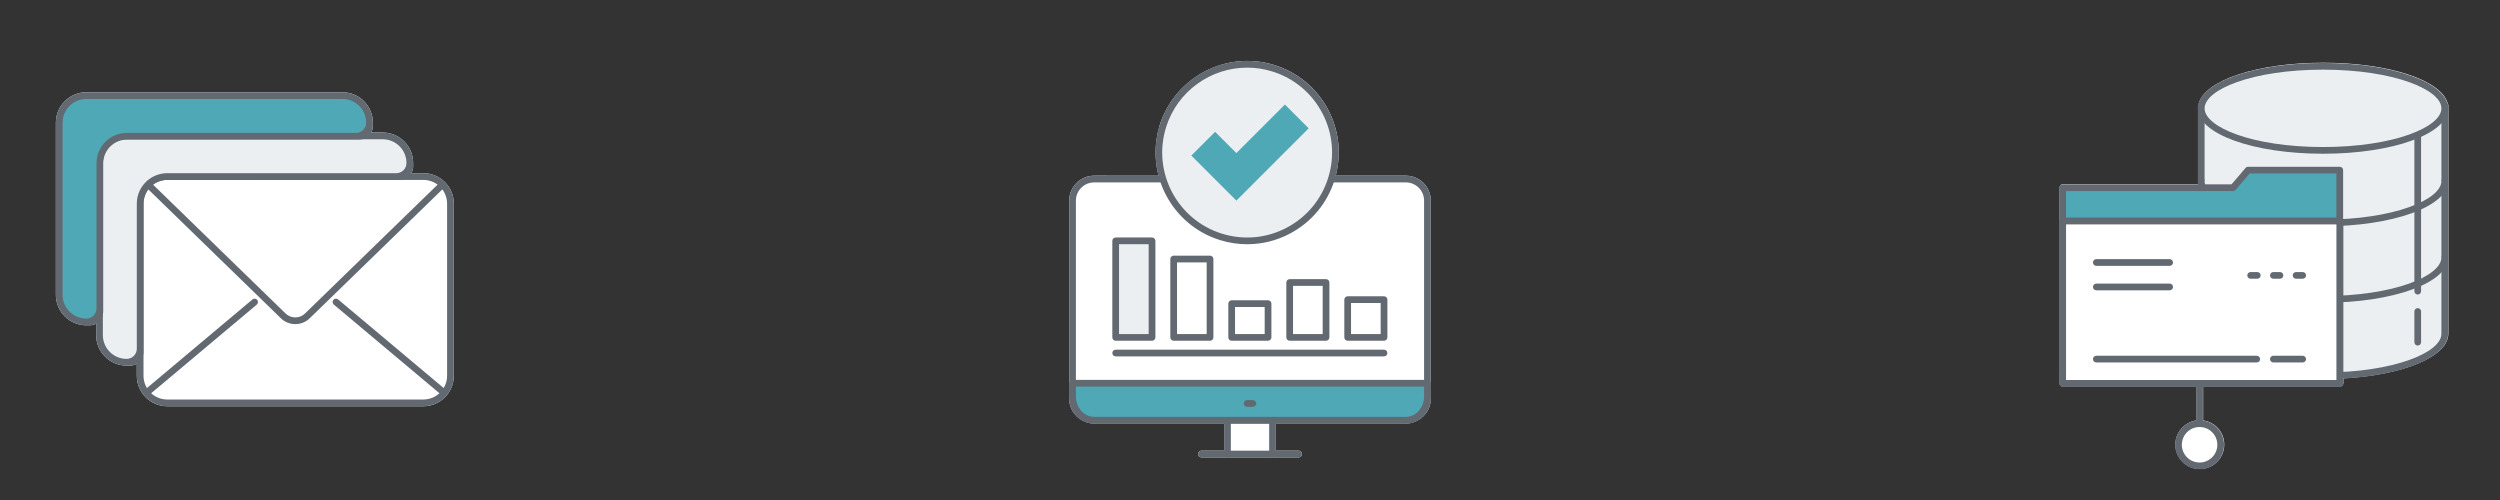 <?xml version="1.0" encoding="utf-8"?>
<!-- Generator: Adobe Illustrator 22.0.1, SVG Export Plug-In . SVG Version: 6.00 Build 0)  -->
<svg version="1.1" id="Layer_1" xmlns="http://www.w3.org/2000/svg" xmlns:xlink="http://www.w3.org/1999/xlink" x="0px" y="0px"
	 viewBox="0 0 500 100" style="enable-background:new 0 0 500 100;" xml:space="preserve">
<rect x="0" y="0" width="500" height="100" fill="#333333" stroke="none"/>
<style type="text/css">
	.st0{fill:#FFFFFF;}
	.st1{fill:#ECEFF2;}
	.st2{fill:#626971;}
	.st3{fill:#4FA8B6;}
</style>
<g>
	<path class="st0" d="M489.554,20.708c-1.227-4.646-11.723-8.164-24.904-8.164s-23.677,3.519-24.904,8.164
		c-0.07,0.106-0.122,0.226-0.122,0.364v15.752h-27.037c-0.371,0-0.672,0.3-0.672,0.672v6.673v30.29v2.174
		c0,0.371,0.3,0.672,0.672,0.672h26.705v6.78c-2.378,0.331-4.22,2.357-4.22,4.824c0,2.698,2.194,4.893,4.892,4.893
		s4.893-2.195,4.893-4.893c0-2.468-1.843-4.493-4.221-4.824v-6.78h27.369c0.371,0,0.672-0.3,0.672-0.672v-0.952
		c12.053-0.68,20.999-4.373,20.999-8.965V21.072C489.676,20.934,489.624,20.814,489.554,20.708z"/>
	<g>
		<g>
			<g>
				<path class="st1" d="M440.247,21.118V66.76c0,4.643,10.904,8.407,24.354,8.407c13.451,0,24.354-3.764,24.354-8.407V21.118"/>
				<path class="st2" d="M464.601,75.839c14.033,0,25.026-3.988,25.026-9.079V21.118c0-0.371-0.3-0.672-0.672-0.672
					c-0.371,0-0.672,0.3-0.672,0.672V66.76c0,3.736-9.516,7.736-23.682,7.736s-23.683-4-23.683-7.736V21.118
					c0-0.371-0.3-0.672-0.672-0.672c-0.371,0-0.672,0.3-0.672,0.672V66.76C439.576,71.851,450.568,75.839,464.601,75.839z"/>
			</g>
			<g>
				<path class="st1" d="M440.247,51.474c0,4.643,10.904,8.407,24.354,8.407c13.451,0,24.354-3.764,24.354-8.407"/>
				<path class="st2" d="M464.601,60.553c14.033,0,25.026-3.988,25.026-9.079c0-0.371-0.3-0.672-0.672-0.672
					c-0.371,0-0.672,0.3-0.672,0.672c0,3.736-9.516,7.736-23.682,7.736s-23.683-4-23.683-7.736c0-0.371-0.3-0.672-0.672-0.672
					c-0.371,0-0.672,0.3-0.672,0.672C439.576,56.564,450.568,60.553,464.601,60.553z"/>
			</g>
			<g>
				<path class="st1" d="M440.247,36.188c0,4.643,10.904,8.407,24.354,8.407c13.451,0,24.354-3.764,24.354-8.407"/>
				<path class="st2" d="M464.601,45.267c14.033,0,25.026-3.988,25.026-9.079c0-0.371-0.3-0.672-0.672-0.672
					c-0.371,0-0.672,0.3-0.672,0.672c0,3.736-9.516,7.736-23.682,7.736s-23.683-4-23.683-7.736c0-0.371-0.3-0.672-0.672-0.672
					c-0.371,0-0.672,0.3-0.672,0.672C439.576,41.279,450.568,45.267,464.601,45.267z"/>
			</g>
			<g>
				<path class="st1" d="M440.247,21.669c0,4.643,10.904,8.407,24.354,8.407c13.451,0,24.354-3.764,24.354-8.407
					s-10.904-8.407-24.354-8.407C451.151,13.261,440.247,17.025,440.247,21.669z"/>
				<path class="st2" d="M439.576,21.669c0-5.091,10.993-9.079,25.026-9.079s25.026,3.988,25.026,9.079s-10.993,9.079-25.026,9.079
					C450.568,30.748,439.576,26.759,439.576,21.669z M440.919,21.669c0,3.736,9.516,7.736,23.683,7.736
					c14.166,0,23.682-4,23.682-7.736s-9.516-7.736-23.682-7.736C450.435,13.933,440.919,17.933,440.919,21.669z"/>
			</g>
		</g>
		<g>
			<polygon class="st3" points="412.539,74.504 467.956,74.504 467.956,34.027 449.619,34.027 446.614,37.542 412.539,37.542 			"/>
			<path class="st2" d="M411.867,74.504V37.541c0-0.371,0.3-0.672,0.672-0.672h33.766l2.804-3.279
				c0.127-0.149,0.314-0.235,0.51-0.235h18.337c0.371,0,0.672,0.3,0.672,0.672v40.476c0,0.371-0.3,0.672-0.672,0.672h-55.418
				C412.167,75.175,411.867,74.875,411.867,74.504z M467.285,34.699h-17.356l-2.804,3.279c-0.127,0.149-0.314,0.235-0.51,0.235
				H413.21v35.619h54.074V34.699H467.285z"/>
		</g>
		<g>
			<path class="st2" d="M411.867,76.677V44.214c0-0.371,0.3-0.672,0.672-0.672h55.418c0.371,0,0.672,0.3,0.672,0.672v32.463
				c0,0.371-0.3,0.672-0.672,0.672h-55.418C412.167,77.349,411.867,77.048,411.867,76.677z M467.285,44.886H413.21v31.12h54.074
				v-31.12H467.285z"/>
		</g>
		<g>
			<rect x="412.538" y="44.214" class="st0" width="55.417" height="32.463"/>
			<path class="st2" d="M411.867,76.677V44.214c0-0.371,0.3-0.672,0.672-0.672h55.418c0.371,0,0.672,0.3,0.672,0.672v32.463
				c0,0.371-0.3,0.672-0.672,0.672h-55.418C412.167,77.349,411.867,77.048,411.867,76.677z M467.285,44.886H413.21v31.12h54.074
				v-31.12H467.285z"/>
		</g>
		<g>
			<path class="st2" d="M419.262,53.172h14.669c0.371,0,0.672-0.3,0.672-0.672c0-0.371-0.3-0.672-0.672-0.672h-14.669
				c-0.371,0-0.672,0.3-0.672,0.672C418.591,52.871,418.891,53.172,419.262,53.172z"/>
		</g>
		<g>
			<path class="st2" d="M419.262,72.493h32.089c0.371,0,0.672-0.3,0.672-0.672c0-0.371-0.3-0.672-0.672-0.672h-32.089
				c-0.371,0-0.672,0.3-0.672,0.672C418.591,72.192,418.891,72.493,419.262,72.493z"/>
		</g>
		<g>
			<path class="st2" d="M454.673,72.493h5.864c0.371,0,0.672-0.3,0.672-0.672c0-0.371-0.3-0.672-0.672-0.672h-5.864
				c-0.371,0-0.672,0.3-0.672,0.672C454.002,72.192,454.302,72.493,454.673,72.493z"/>
		</g>
		<g>
			<path class="st2" d="M483.546,58.905c0.371,0,0.672-0.3,0.672-0.672V27.029c0-0.371-0.3-0.672-0.672-0.672
				s-0.672,0.3-0.672,0.672v31.204C482.875,58.605,483.175,58.905,483.546,58.905z"/>
		</g>
		<g>
			<path class="st2" d="M483.546,69.109c0.371,0,0.672-0.3,0.672-0.672v-6.142c0-0.371-0.3-0.672-0.672-0.672
				s-0.672,0.3-0.672,0.672v6.142C482.875,68.808,483.175,69.109,483.546,69.109z"/>
		</g>
		<g>
			<path class="st2" d="M459.213,55.751h1.324c0.371,0,0.672-0.3,0.672-0.672c0-0.371-0.3-0.672-0.672-0.672h-1.324
				c-0.371,0-0.672,0.3-0.672,0.672C458.541,55.451,458.842,55.751,459.213,55.751z"/>
		</g>
		<g>
			<path class="st2" d="M454.673,55.751h1.324c0.371,0,0.672-0.3,0.672-0.672c0-0.371-0.3-0.672-0.672-0.672h-1.324
				c-0.371,0-0.672,0.3-0.672,0.672C454.002,55.451,454.302,55.751,454.673,55.751z"/>
		</g>
		<g>
			<path class="st2" d="M450.133,55.751h1.324c0.371,0,0.672-0.3,0.672-0.672c0-0.371-0.3-0.672-0.672-0.672h-1.324
				c-0.371,0-0.672,0.3-0.672,0.672C449.462,55.451,449.762,55.751,450.133,55.751z"/>
		</g>
		<g>
			<path class="st2" d="M419.262,58.061h14.669c0.371,0,0.672-0.3,0.672-0.672c0-0.371-0.3-0.672-0.672-0.672h-14.669
				c-0.371,0-0.672,0.3-0.672,0.672C418.591,57.761,418.891,58.061,419.262,58.061z"/>
		</g>
		<g>
			<path class="st2" d="M435.023,88.953c0-2.697,2.194-4.892,4.892-4.892s4.893,2.194,4.893,4.892c0,2.697-2.195,4.893-4.893,4.893
				C437.218,93.846,435.023,91.651,435.023,88.953z M436.367,88.953c0,1.957,1.592,3.549,3.549,3.549s3.549-1.592,3.549-3.549
				s-1.592-3.549-3.549-3.549S436.367,86.996,436.367,88.953z"/>
		</g>
		<g>
			<path class="st2" d="M439.915,85.404c0.371,0,0.672-0.3,0.672-0.672v-7.725c0-0.371-0.3-0.672-0.672-0.672
				s-0.672,0.3-0.672,0.672v7.725C439.244,85.104,439.544,85.404,439.915,85.404z"/>
		</g>
	</g>
</g>
<g>
	<path class="st0" d="M281.17,35.138h-14.032c1.16-4.421,0.661-9.047-1.473-13.123c-2.269-4.338-6.092-7.532-10.764-8.994
		c-5.16-1.616-10.498-0.806-14.818,1.758c-0.014,0.007-0.031,0.007-0.044,0.016c-0.047,0.028-0.089,0.061-0.136,0.09
		c-0.369,0.224-0.727,0.463-1.08,0.713c-0.115,0.082-0.23,0.163-0.343,0.247c-0.335,0.25-0.661,0.511-0.98,0.784
		c-0.118,0.101-0.234,0.203-0.349,0.306c-0.299,0.27-0.591,0.548-0.873,0.839c-0.12,0.123-0.236,0.249-0.352,0.376
		c-0.262,0.285-0.517,0.575-0.761,0.877c-0.123,0.152-0.239,0.309-0.357,0.465c-0.22,0.291-0.436,0.583-0.64,0.889
		c-0.13,0.195-0.248,0.397-0.371,0.597c-0.172,0.282-0.346,0.562-0.504,0.855c-0.147,0.272-0.275,0.554-0.408,0.834
		c-0.113,0.239-0.235,0.471-0.338,0.716c-0.229,0.54-0.435,1.091-0.612,1.655c-0.026,0.083-0.046,0.168-0.066,0.253
		c0,0.001,0,0.002,0,0.003c-0.013,0.044-0.021,0.087-0.034,0.131c0,0.001-0.001,0.002-0.001,0.002
		c-0.008,0.027-0.013,0.054-0.02,0.081c-0.22,0.776-0.383,1.554-0.498,2.333c-0.01,0.071-0.023,0.141-0.032,0.212
		c-0.328,2.415-0.163,4.815,0.434,7.087H218.83c-2.752,0-4.991,2.239-4.991,4.991v36.515v2.639v0.443
		c0,2.209,1.453,4.066,3.446,4.721c0.08,0.029,0.163,0.052,0.245,0.076c0.144,0.039,0.285,0.08,0.434,0.106
		c0.282,0.054,0.571,0.088,0.867,0.088h25.992v5.415h-4.542c-0.371,0-0.672,0.3-0.672,0.672c0,0.371,0.3,0.672,0.672,0.672h19.439
		c0.371,0,0.672-0.3,0.672-0.672c0-0.371-0.3-0.672-0.672-0.672h-4.542v-5.415h25.992c0.296,0,0.585-0.034,0.867-0.088
		c0.149-0.026,0.29-0.067,0.434-0.106c0.082-0.024,0.164-0.048,0.245-0.076c1.993-0.655,3.445-2.512,3.445-4.721v-0.443v-2.639
		V40.129C286.161,37.378,283.922,35.138,281.17,35.138z"/>
	<g>
		<g>
			<path class="st2" d="M240.28,91.475h19.439c0.371,0,0.672-0.3,0.672-0.672c0-0.371-0.3-0.672-0.672-0.672H240.28
				c-0.371,0-0.672,0.3-0.672,0.672C239.609,91.175,239.909,91.475,240.28,91.475z"/>
		</g>
		<g>
			<g>
				<g>
					<path class="st2" d="M213.839,79.726V40.129c0-2.752,2.239-4.991,4.991-4.991h62.339c2.752,0,4.991,2.239,4.991,4.991v39.597
						c0,2.752-2.239,4.991-4.991,4.991H218.83C216.078,84.717,213.839,82.478,213.839,79.726z M218.83,36.482
						c-2.011,0-3.648,1.636-3.648,3.648v39.597c0,2.012,1.637,3.648,3.648,3.648h62.339c2.011,0,3.648-1.636,3.648-3.648V40.129
						c0-2.011-1.637-3.648-3.648-3.648L218.83,36.482L218.83,36.482z"/>
				</g>
				<g>
					<path class="st2" d="M214.511,78.004h70.978c0.371,0,0.672-0.3,0.672-0.672s-0.3-0.672-0.672-0.672h-70.978
						c-0.371,0-0.672,0.3-0.672,0.672S214.14,78.004,214.511,78.004z"/>
				</g>
				<g>
					<path class="st3" d="M285.489,79.283c0,2.63-1.934,4.763-4.32,4.763h-62.338c-2.386,0-4.32-2.132-4.32-4.763v-2.639h70.978
						V79.283z"/>
					<path class="st2" d="M213.839,79.283v-2.639c0-0.371,0.3-0.672,0.672-0.672h70.978c0.371,0,0.672,0.3,0.672,0.672v2.639
						c0,2.996-2.239,5.434-4.991,5.434h-62.34C216.078,84.717,213.839,82.279,213.839,79.283z M215.183,77.316v1.967
						c0,2.255,1.637,4.09,3.648,4.09h62.339c2.011,0,3.648-1.835,3.648-4.09v-1.967H215.183z"/>
				</g>
			</g>
			<g>
				<g>
					<path class="st2" d="M254.506,91.475c0.371,0,0.672-0.3,0.672-0.672v-6.758c0-0.371-0.3-0.672-0.672-0.672
						c-0.371,0-0.672,0.3-0.672,0.672v6.758C253.834,91.175,254.134,91.475,254.506,91.475z"/>
				</g>
				<g>
					<path class="st2" d="M245.494,91.475c0.371,0,0.672-0.3,0.672-0.672v-6.758c0-0.371-0.3-0.672-0.672-0.672
						c-0.371,0-0.672,0.3-0.672,0.672v6.758C244.823,91.175,245.123,91.475,245.494,91.475z"/>
				</g>
			</g>
			<g>
				<path class="st2" d="M249.427,81.36h1.146c0.371,0,0.672-0.3,0.672-0.672c0-0.371-0.3-0.672-0.672-0.672h-1.146
					c-0.371,0-0.672,0.3-0.672,0.672S249.056,81.36,249.427,81.36z"/>
			</g>
			<g>
				<g>
					<ellipse class="st1" cx="249.438" cy="30.509" rx="17.656" ry="17.656"/>
					<path class="st2" d="M243.953,48.002c-9.644-3.018-15.035-13.32-12.018-22.964l0,0c3.021-9.645,13.323-15.037,22.965-12.016
						c4.672,1.462,8.494,4.656,10.764,8.994c2.27,4.337,2.715,9.299,1.253,13.97s-4.656,8.494-8.993,10.764
						c-2.661,1.392-5.556,2.097-8.476,2.097C247.609,48.847,245.759,48.567,243.953,48.002z M233.218,25.439L233.218,25.439
						c-2.798,8.937,2.198,18.484,11.136,21.282c4.331,1.352,8.927,0.942,12.946-1.161s6.979-5.646,8.333-9.975
						c1.356-4.329,0.944-8.927-1.16-12.946s-5.645-6.98-9.975-8.335c-1.683-0.527-3.385-0.776-5.062-0.776
						C242.209,13.526,235.489,18.184,233.218,25.439z"/>
				</g>
			</g>
			<g>
				<path class="st2" d="M223.137,71.278h53.669c0.371,0,0.672-0.3,0.672-0.672c0-0.371-0.3-0.672-0.672-0.672h-53.669
					c-0.371,0-0.672,0.3-0.672,0.672S222.765,71.278,223.137,71.278z"/>
			</g>
			<g>
				<rect x="223.137" y="48.172" class="st1" width="7.271" height="19.307"/>
				<path class="st2" d="M222.465,67.478V48.171c0-0.371,0.3-0.672,0.672-0.672h7.271c0.371,0,0.672,0.3,0.672,0.672v19.307
					c0,0.371-0.3,0.672-0.672,0.672h-7.271C222.765,68.15,222.465,67.849,222.465,67.478z M229.736,48.843h-5.928v17.964h5.928
					V48.843z"/>
			</g>
			<g>
				<path class="st2" d="M234.064,67.478V51.802c0-0.371,0.3-0.672,0.672-0.672h7.272c0.371,0,0.672,0.3,0.672,0.672v15.676
					c0,0.371-0.3,0.672-0.672,0.672h-7.272C234.365,68.15,234.064,67.849,234.064,67.478z M241.336,52.474h-5.929v14.333h5.929
					V52.474z"/>
			</g>
			<g>
				<path class="st2" d="M268.863,67.478v-7.55c0-0.371,0.3-0.672,0.672-0.672h7.271c0.371,0,0.672,0.3,0.672,0.672v7.55
					c0,0.371-0.3,0.672-0.672,0.672h-7.271C269.164,68.15,268.863,67.849,268.863,67.478z M276.134,60.6h-5.928v6.207h5.928V60.6z"
					/>
			</g>
			<g>
				<path class="st2" d="M245.664,67.478v-6.751c0-0.371,0.3-0.672,0.672-0.672h7.272c0.371,0,0.672,0.3,0.672,0.672v6.751
					c0,0.371-0.3,0.672-0.672,0.672h-7.272C245.964,68.15,245.664,67.849,245.664,67.478z M252.936,61.399h-5.929v5.408h5.929
					V61.399z"/>
			</g>
			<g>
				<path class="st2" d="M257.264,67.478V56.503c0-0.371,0.3-0.672,0.672-0.672h7.271c0.371,0,0.672,0.3,0.672,0.672v10.975
					c0,0.371-0.3,0.672-0.672,0.672h-7.271C257.565,68.15,257.264,67.849,257.264,67.478z M264.535,57.175h-5.928v9.632h5.928
					V57.175z"/>
			</g>
		</g>
	</g>
</g>
<g>
	<path class="st0" d="M84.666,34.637h-2.41c0.235-0.401,0.379-0.861,0.379-1.359v-0.672c0-3.367-2.729-6.096-6.096-6.096h-2.306
		c0.211-0.385,0.342-0.821,0.342-1.291v-0.672c0-3.367-2.729-6.096-6.096-6.096H17.268c-3.367,0-6.096,2.729-6.096,6.096v34.419
		c0,3.366,2.729,6.094,6.094,6.094h0.674c0.47,0,0.906-0.131,1.291-0.342v2.307c0,3.367,2.729,6.096,6.096,6.096H26
		c0.498,0,0.959-0.144,1.359-0.379v2.411c0,3.367,2.729,6.096,6.096,6.096h51.212c3.367,0,6.096-2.729,6.096-6.096V40.734
		C90.763,37.367,88.033,34.637,84.666,34.637z"/>
	<g>
		<g>
			<g>
				<g>
					<path class="st2" d="M27.359,75.152V40.733c0-3.367,2.729-6.096,6.096-6.096h51.211c3.367,0,6.097,2.73,6.097,6.097v34.417
						c0,3.367-2.729,6.096-6.096,6.096H33.454C30.088,81.248,27.359,78.519,27.359,75.152z M33.456,35.98
						c-2.625,0-4.754,2.128-4.754,4.754v34.418c0,2.625,2.128,4.752,4.752,4.752h51.212c2.625,0,4.753-2.128,4.753-4.753V40.734
						c0-2.625-2.128-4.753-4.753-4.753h-51.21V35.98z"/>
				</g>
				<g>
					<g>
						<path class="st2" d="M59.061,64.822c1.039,0,2.077-0.384,2.868-1.153l26.848-26.093c0.266-0.258,0.272-0.683,0.013-0.95
							c-0.258-0.265-0.684-0.273-0.95-0.013L60.992,62.707c-1.064,1.034-2.798,1.034-3.864,0L30.284,36.613
							c-0.266-0.26-0.693-0.252-0.95,0.013c-0.258,0.266-0.253,0.691,0.013,0.95l26.845,26.093
							C56.984,64.438,58.023,64.822,59.061,64.822z"/>
					</g>
				</g>
				<g>
					<g>
						<path class="st2" d="M88.308,78.796c0.192,0,0.382-0.081,0.515-0.24c0.239-0.283,0.202-0.707-0.083-0.946L67.629,59.89
							c-0.285-0.239-0.709-0.201-0.946,0.083c-0.239,0.283-0.202,0.707,0.083,0.946l21.112,17.72
							C88.003,78.744,88.156,78.796,88.308,78.796z"/>
					</g>
					<g>
						<path class="st2" d="M29.816,78.796c0.152,0,0.305-0.051,0.431-0.157l21.106-17.717c0.285-0.239,0.321-0.662,0.083-0.946
							c-0.237-0.283-0.661-0.323-0.946-0.083L29.384,77.61c-0.285,0.239-0.321,0.662-0.083,0.946
							C29.434,78.714,29.624,78.796,29.816,78.796z"/>
					</g>
				</g>
			</g>
		</g>
		<g>
			<path class="st1" d="M28.03,40.734c0-2.996,2.429-5.425,5.425-5.425h46.477c1.122,0,2.031-0.909,2.031-2.031v-0.672
				c0-2.996-2.429-5.425-5.425-5.425H25.327c-2.996,0-5.425,2.429-5.425,5.425v34.419c0,2.995,2.428,5.424,5.424,5.424h0.673
				c1.122,0,2.031-0.909,2.031-2.031V40.734z"/>
			<path class="st2" d="M19.231,67.025V32.606c0-3.367,2.729-6.096,6.096-6.096h51.212c3.367,0,6.096,2.729,6.096,6.096v0.672
				c0,1.492-1.21,2.702-2.702,2.702H33.456c-2.625,0-4.754,2.128-4.754,4.754v29.684c0,1.492-1.21,2.702-2.702,2.702h-0.673
				C21.96,73.121,19.231,70.392,19.231,67.025z M27.359,69.747V40.733c0-3.367,2.729-6.096,6.096-6.096h45.806
				c1.122,0,2.031-0.909,2.031-2.031l0,0c0-2.625-2.128-4.753-4.753-4.753H25.326c-2.625,0-4.752,2.128-4.752,4.752v34.419
				c0,2.625,2.128,4.753,4.753,4.753h0.001C26.449,71.778,27.359,70.868,27.359,69.747z"/>
		</g>
		<g>
			<path class="st3" d="M19.97,32.675c0-2.996,2.429-5.425,5.425-5.425h46.477c1.122,0,2.031-0.909,2.031-2.031v-0.672
				c0-2.996-2.429-5.425-5.425-5.425H17.267c-2.996,0-5.425,2.429-5.425,5.425v34.419c0,2.995,2.428,5.424,5.424,5.424h0.673
				c1.122,0,2.031-0.909,2.031-2.031V32.675z"/>
			<path class="st2" d="M11.171,58.966V24.547c0-3.367,2.729-6.096,6.096-6.096h51.212c3.367,0,6.096,2.729,6.096,6.096v0.672
				c0,1.492-1.21,2.702-2.702,2.702H25.395c-2.625,0-4.752,2.128-4.752,4.752v29.684c0,1.492-1.21,2.702-2.702,2.702h-0.674
				C13.9,65.061,11.171,62.332,11.171,58.966z M19.299,61.687V32.675c0-3.367,2.729-6.096,6.096-6.096h45.806
				c1.122,0,2.031-0.909,2.031-2.031v-0.001c0-2.625-2.128-4.753-4.753-4.753H17.267c-2.625,0-4.752,2.128-4.752,4.752v34.418
				c0,2.625,2.128,4.753,4.753,4.753h0.001C18.39,63.717,19.299,62.808,19.299,61.687z"/>
		</g>
	</g>
</g>
<polygon class="st3" points="256.979,20.912 247.276,30.615 243.022,26.361 238.27,31.113 247.276,40.119 252.028,35.367 
	261.731,25.664 "/>
</svg>
